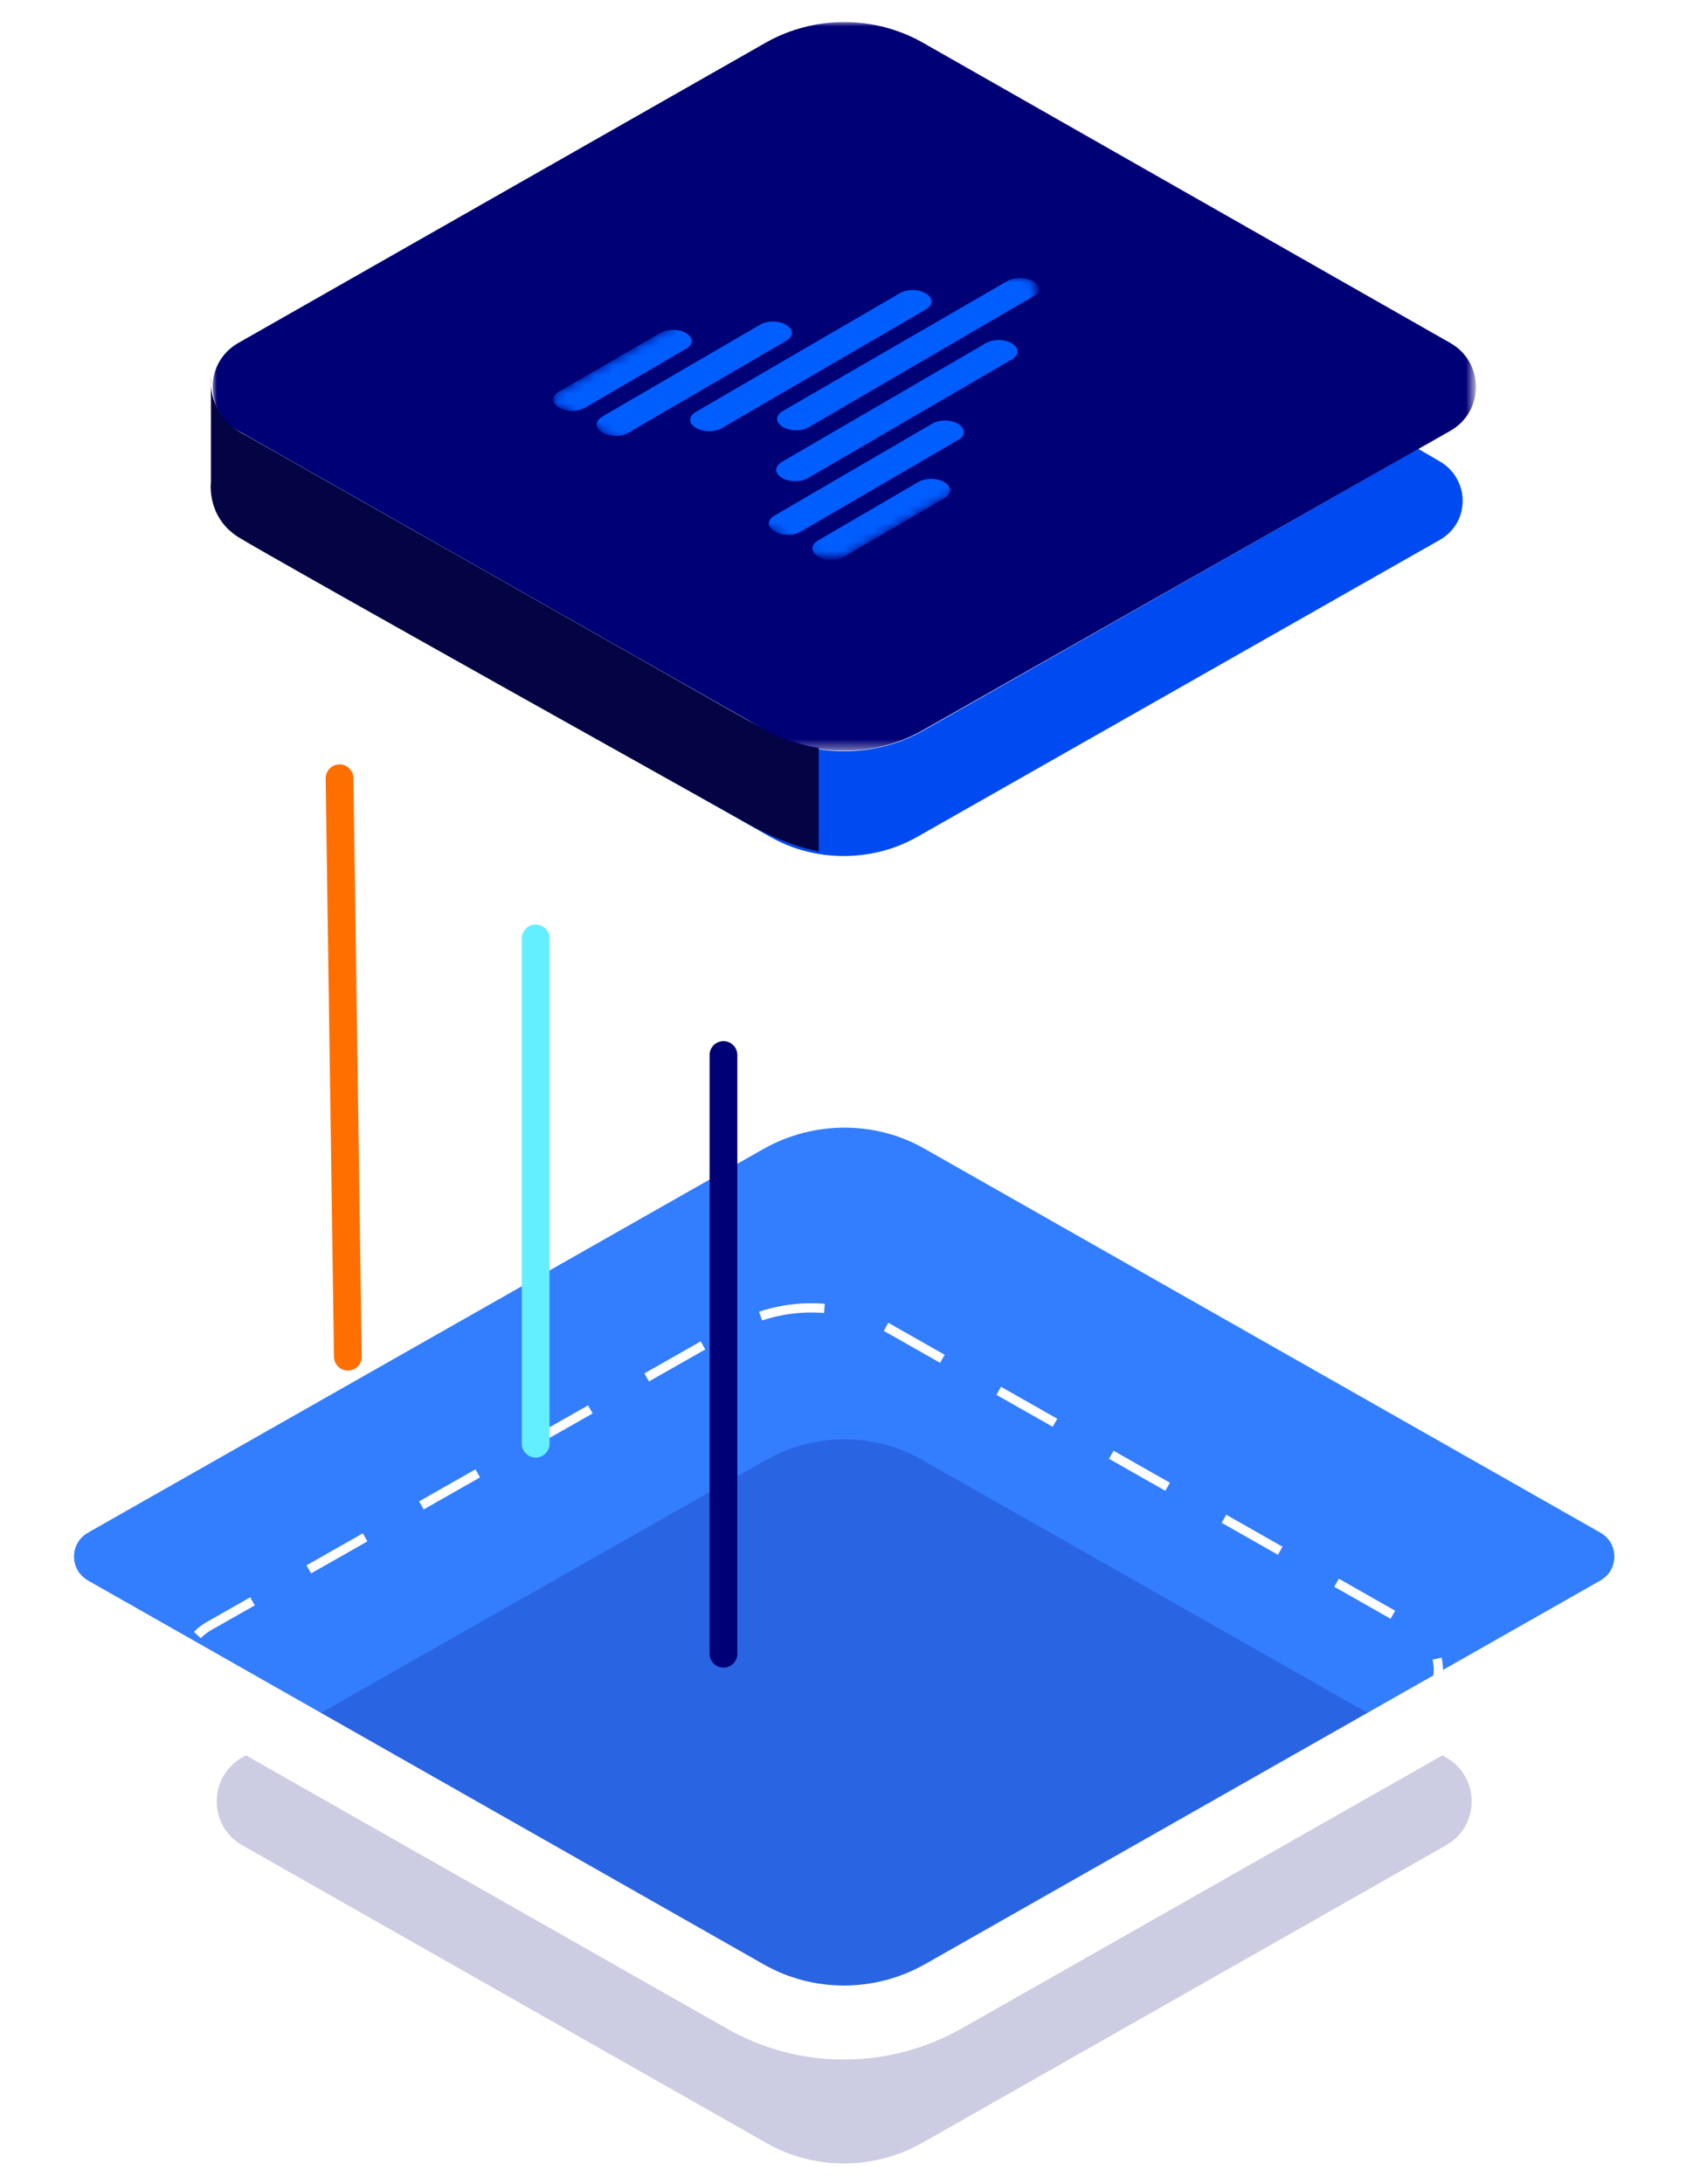 <?xml version="1.0" encoding="utf-8"?>
<!-- Generator: Adobe Illustrator 22.1.0, SVG Export Plug-In . SVG Version: 6.00 Build 0)  -->
<svg version="1.1" id="Layer_1" xmlns="http://www.w3.org/2000/svg" xmlns:xlink="http://www.w3.org/1999/xlink" x="0px" y="0px"
	 viewBox="0 0 183 236" style="enable-background:new 0 0 183 236;" xml:space="preserve">
<style type="text/css">
	.st0{fill:#337EFF;}
	.st1{fill:none;stroke:#FFFFFF;stroke-dasharray:7;}
	.st2{fill:#000076;fill-opacity:0.2;}
	.st3{fill:#004BF1;}
	.st4{fill:#040444;}
	.st5{filter:url(#Adobe_OpacityMaskFilter);}
	.st6{fill:#FFFFFF;}
	.st7{mask:url(#mask-2_1_);fill:#000076;}
	.st8{fill:none;stroke:#FFFFFF;stroke-width:8;}
	.st9{fill:none;stroke:#FF6F00;stroke-width:3;stroke-linecap:round;stroke-linejoin:round;}
	.st10{fill:none;stroke:#64EFFF;stroke-width:3;stroke-linecap:round;stroke-linejoin:round;}
	.st11{fill:none;stroke:#000076;stroke-width:3;stroke-linecap:round;stroke-linejoin:round;}
	.st12{filter:url(#Adobe_OpacityMaskFilter_1_);}
	.st13{mask:url(#mask-4_1_);fill:#005EFF;}
</style>
<title>Production ready icon</title>
<desc>Created with Sketch.</desc>
<g id="Desktop">
	<g id="_x32_-Services-Copy" transform="translate(-768, -565)">
		<g id="Production-ready-icon" transform="translate(772, 565)">
			<path id="Fill-1" class="st0" d="M170.9,174.3c4.8-2.7,4.8-9.5,0-12.2L98,120.7c-6.6-3.8-14.8-3.8-21.5,0L3.6,162.1
				c-4.8,2.7-4.8,9.5,0,12.2l72.9,41.4c6.6,3.8,14.8,3.8,21.5,0L170.9,174.3z"/>
			<path id="Stroke-3" class="st1" d="M148.7,185.2c3.7-2.1,3.7-7.4,0-9.5l-56.7-32.2c-5.1-2.9-11.5-2.9-16.7,0l-56.7,32.2
				c-3.7,2.1-3.7,7.4,0,9.5l56.7,32.2c5.1,2.9,11.5,2.9,16.7,0L148.7,185.2z"/>
			<path id="Fill-5" class="st2" d="M152.3,199.4c3.7-2.1,3.7-7.4,0-9.5l-56.7-32.2c-5.1-2.9-11.5-2.9-16.7,0l-56.7,32.2
				c-3.7,2.1-3.7,7.4,0,9.5l56.7,32.2c5.1,2.9,11.5,2.9,16.7,0L152.3,199.4z"/>
			<path id="Fill-7" class="st3" d="M78.8,79L25.1,48.5l-2.4,1.4c-1.5,0.9-2.4,2.4-2.4,4.2c0,1.7,0.9,3.3,2.4,4.2l56.5,32.1
				c4.9,2.8,11.1,2.8,16,0l56.5-32.1c1.5-0.9,2.4-2.4,2.4-4.2c0-1.7-0.9-3.3-2.4-4.2l-2.4-1.4L95.7,79C90.5,81.9,84,81.9,78.8,79"/>
			<path id="Fill-9" class="st4" d="M18.8,40.7v11.4c0,0-0.5,3.7,2.9,5.9c3.5,2.2,55.1,31,55.1,31s3.9,2.3,7.7,3V80.8
				c0,0-2.7-0.1-8.8-3.6c-6.1-3.5-53.2-30.2-53.2-30.2S18.5,45.2,18.8,40.7"/>
			<g id="Group-15" transform="translate(18.561, 0.659)">
				<g id="Clip-14">
				</g>
				<defs>
					<filter id="Adobe_OpacityMaskFilter" filterUnits="userSpaceOnUse" x="0.4" y="1.7" width="136.6" height="78.8">
						<feColorMatrix  type="matrix" values="1 0 0 0 0  0 1 0 0 0  0 0 1 0 0  0 0 0 1 0"/>
					</filter>
				</defs>
				<mask maskUnits="userSpaceOnUse" x="0.4" y="1.7" width="136.6" height="78.8" id="mask-2_1_">
					<g class="st5">
						<polygon id="path-1_1_" class="st6" points="0.4,1.7 137,1.7 137,80.5 0.4,80.5 						"/>
					</g>
				</mask>
				<path id="Fill-13" class="st7" d="M134.2,45.9c3.7-2.1,3.7-7.4,0-9.5L77.1,3.9C71.9,1,65.5,1,60.3,3.9L3.2,36.4
					c-3.7,2.1-3.7,7.4,0,9.5l57.1,32.4c5.2,2.9,11.6,2.9,16.8,0L134.2,45.9z"/>
			</g>
			<path id="Stroke-16" class="st8" d="M170.9,174.3c4.8-2.7,4.8-9.5,0-12.2L98,120.7c-6.6-3.8-14.8-3.8-21.5,0L3.6,162.1
				c-4.8,2.7-4.8,9.5,0,12.2l72.9,41.4c6.6,3.8,14.8,3.8,21.5,0L170.9,174.3z"/>
			<path id="Stroke-18" class="st9" d="M32.7,84.1l0.9,62.5"/>
			<path id="Stroke-20" class="st10" d="M53.9,101.4V156"/>
			<path id="Stroke-22" class="st11" d="M74.2,114v64.7"/>
			<g id="Group-26" transform="translate(54.798, 19.22)">
				<g id="Clip-25">
				</g>
				<defs>
					<filter id="Adobe_OpacityMaskFilter_1_" filterUnits="userSpaceOnUse" x="1" y="10.8" width="52.5" height="30.4">
						<feColorMatrix  type="matrix" values="1 0 0 0 0  0 1 0 0 0  0 0 1 0 0  0 0 0 1 0"/>
					</filter>
				</defs>
				<mask maskUnits="userSpaceOnUse" x="1" y="10.8" width="52.5" height="30.4" id="mask-4_1_">
					<g class="st12">
						<polyline id="path-3_1_" class="st6" points="0.2,23.9 37.5,2.3 68.3,20.1 31,41.7 						"/>
					</g>
				</mask>
				<path id="Fill-24" class="st13" d="M52.9,11.2c-0.8-0.5-2.1-0.5-2.9,0L25.8,25.2c-0.8,0.5-0.8,1.2,0,1.7c0.8,0.5,2.1,0.5,2.9,0
					l24.2-14.1C53.7,12.4,53.7,11.6,52.9,11.2 M15.4,16.8c-0.8-0.5-2.1-0.5-2.9,0L1.6,23.1c-0.8,0.5-0.8,1.2,0,1.7
					c0.8,0.5,2.1,0.5,2.9,0l10.8-6.3C16.2,18,16.2,17.3,15.4,16.8 M43.3,32.9c-0.8-0.5-2.1-0.5-2.9,0l-10.8,6.3
					c-0.8,0.5-0.8,1.2,0,1.7c0.8,0.5,2.1,0.5,2.9,0l10.8-6.3C44.1,34.1,44.1,33.4,43.3,32.9 M26.2,15.9c-0.8-0.5-2.1-0.5-2.9,0
					l-17,9.9c-0.8,0.5-0.8,1.2,0,1.7c0.8,0.5,2.1,0.5,2.9,0l17-9.9C27,17.1,27,16.4,26.2,15.9 M44.8,26.6c-0.8-0.5-2.1-0.5-2.9,0
					l-17,9.9c-0.8,0.5-0.8,1.2,0,1.7c0.8,0.5,2.1,0.5,2.9,0l17-9.9C45.6,27.9,45.6,27.1,44.8,26.6 M41.3,12.5
					c-0.8-0.5-2.1-0.5-2.9,0l-22,12.8c-0.8,0.5-0.8,1.2,0,1.7c0.8,0.5,2.1,0.5,2.9,0l22-12.8C42.1,13.7,42.1,13,41.3,12.5
					 M50.6,17.9c-0.8-0.5-2.1-0.5-2.9,0l-22,12.8c-0.8,0.5-0.8,1.2,0,1.7c0.8,0.5,2.1,0.5,2.9,0l22-12.8
					C51.4,19.1,51.4,18.4,50.6,17.9"/>
			</g>
		</g>
	</g>
</g>
</svg>
